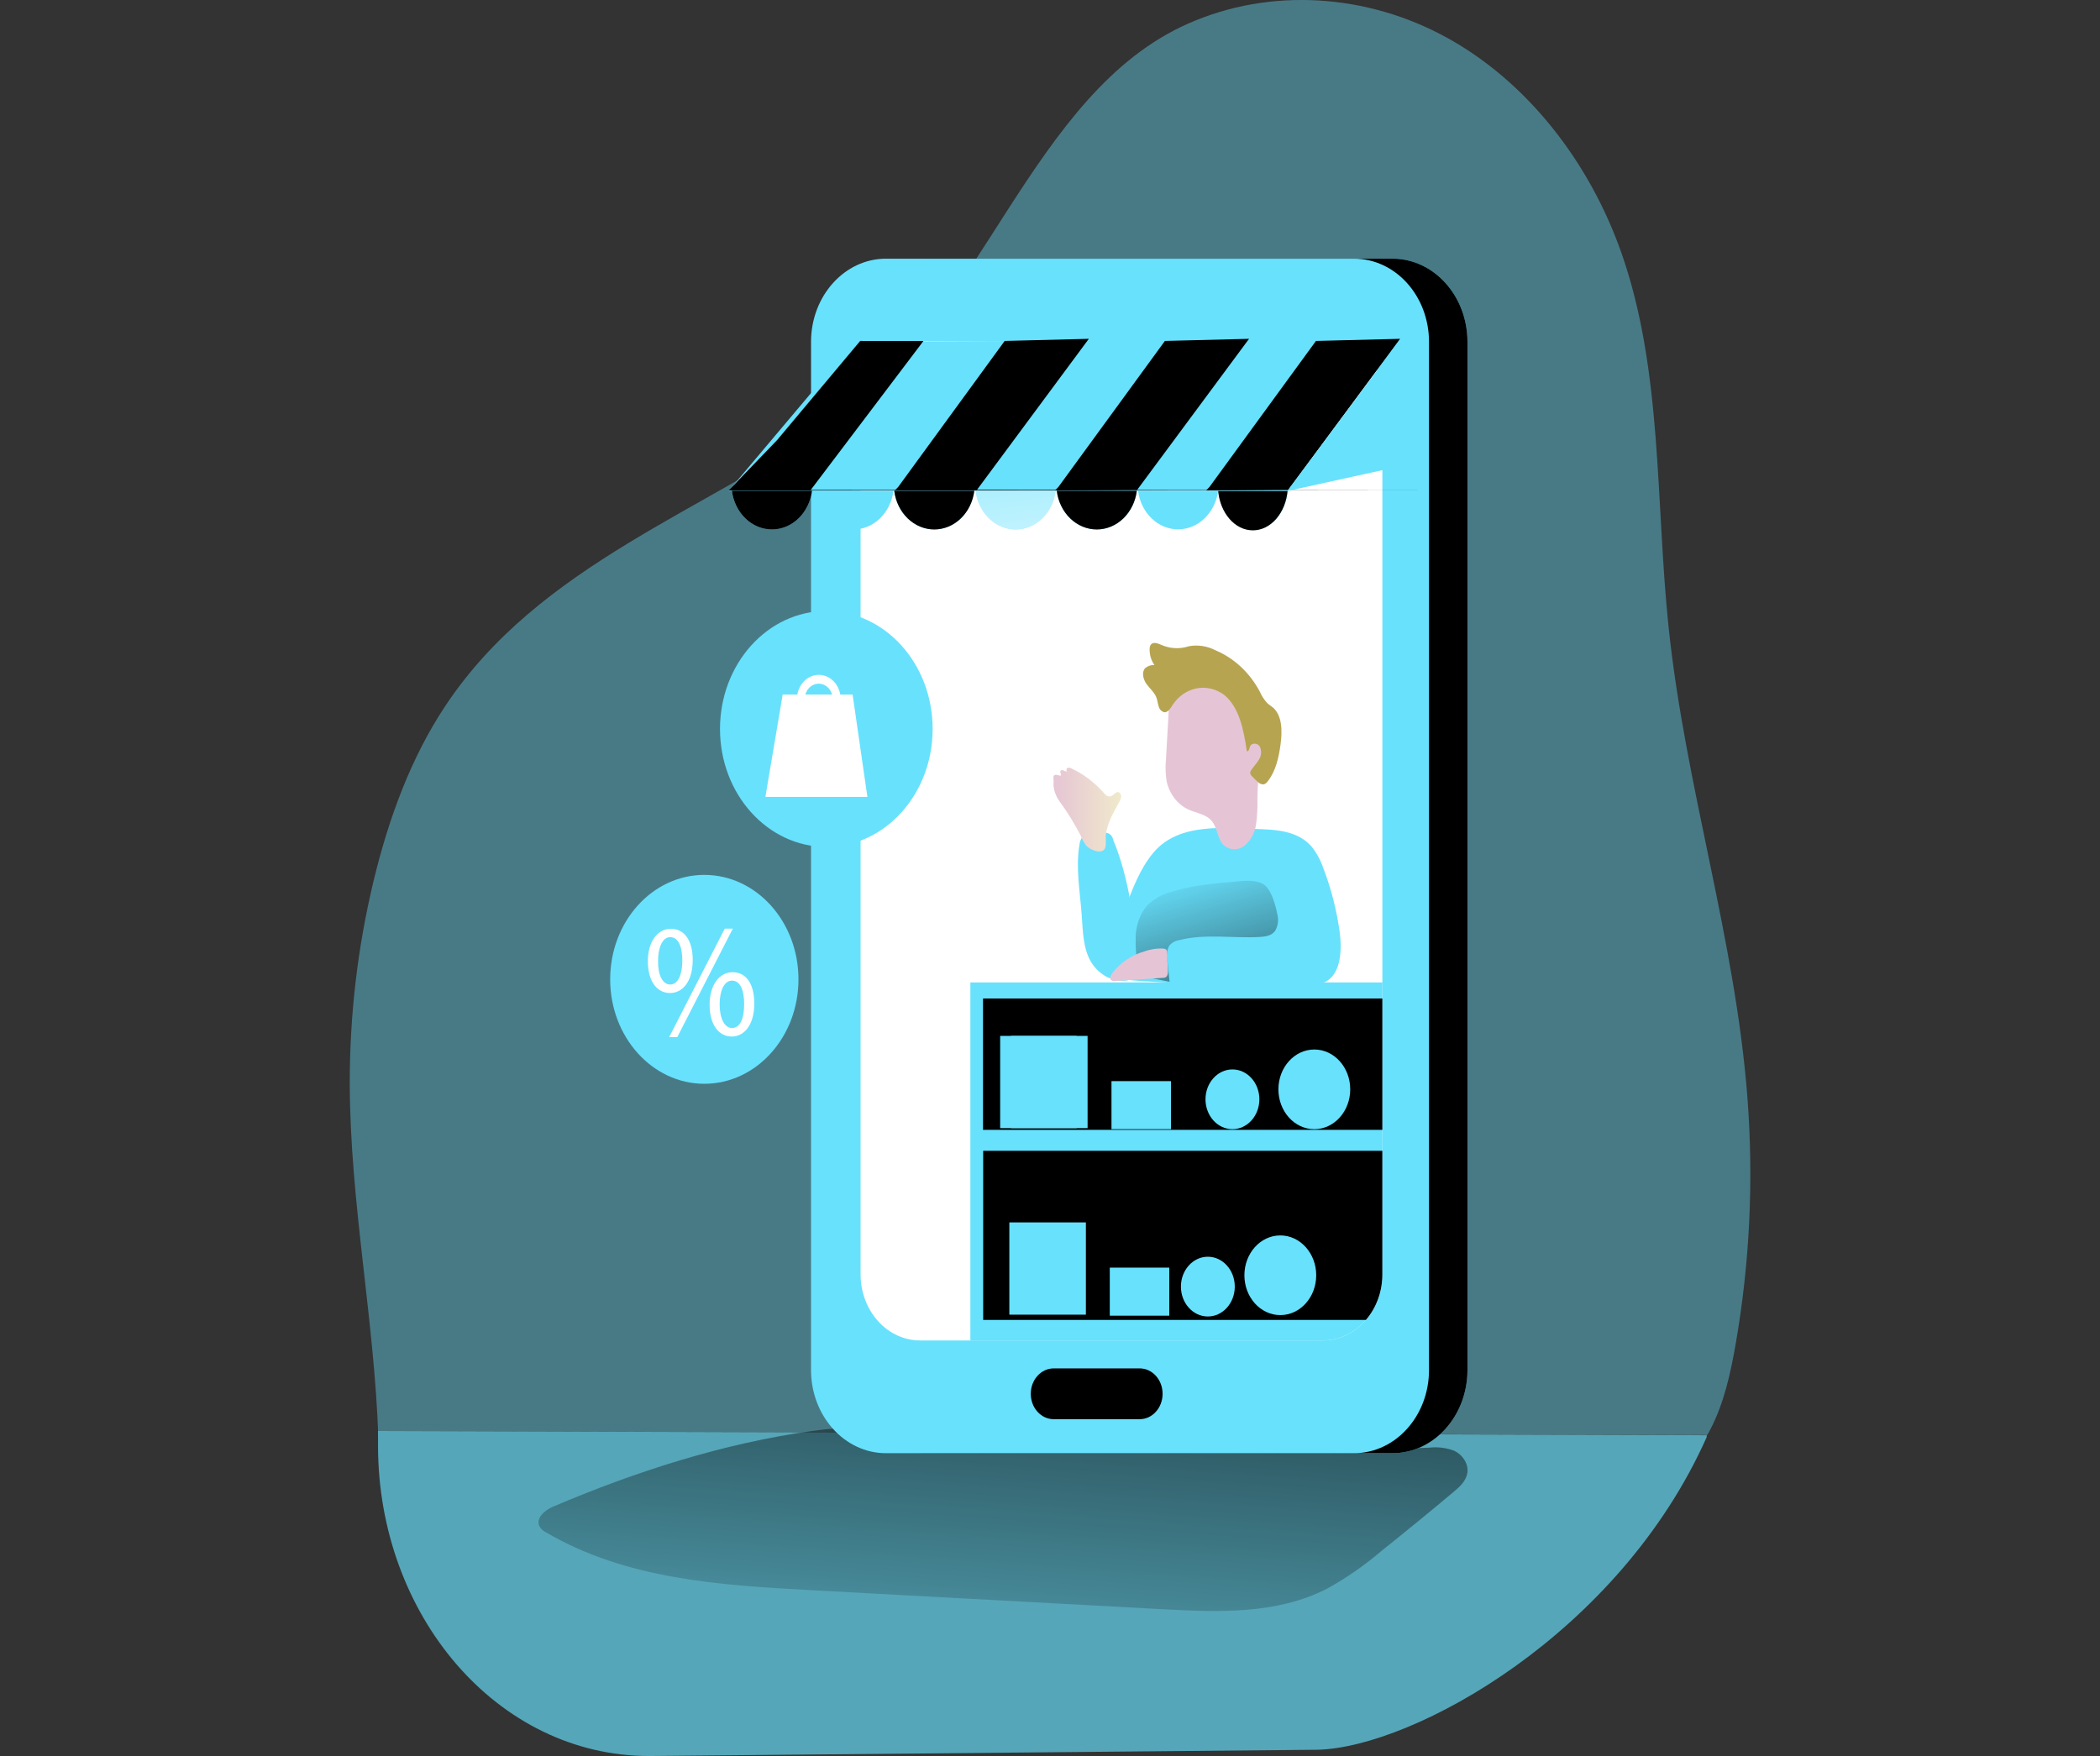 <svg width="379" height="317" viewBox="0 0 379 317" fill="none" xmlns="http://www.w3.org/2000/svg">
<rect x="0" y="0" width="379" height="317" fill="#333333" stroke="none"/>
<g clip-path="url(#clip0)">
<path opacity="0.41" d="M313.255 242.579C312.329 247.908 311.139 253.278 308.716 257.967C308.49 258.404 308.264 258.833 307.986 259.247V259.06L68.284 258.331V259.481C67.554 238.116 63.175 216.986 63.124 195.597C63.108 183.241 64.556 170.936 67.43 158.998C70.138 147.757 74.159 136.775 80.384 127.412C97.374 101.844 127.244 92.32 151.437 75.344C177.177 57.292 186.132 16.765 214.419 4.268C229.329 -2.341 246.771 -1.11 261.148 6.811C275.525 14.732 286.815 29.083 292.639 45.686C300.097 66.978 298.762 90.594 301.148 113.28C304.155 141.95 313.182 169.486 315.372 198.189C316.505 213.023 315.793 227.96 313.255 242.579V242.579Z" fill="#68E1FD"/>
<path opacity="0.66" d="M308.016 259.093V259.433C292.223 294.922 255.164 315.364 237.889 315.866L117.174 317C89.667 317 68.226 291.505 68.226 260.98V259.481V258.331L308.016 259.093Z" fill="#68E1FD"/>
<path d="M99.797 271.994C98.381 272.594 96.659 274.011 97.345 275.509C97.65 276.036 98.097 276.441 98.622 276.667C113.043 285.106 129.93 286.159 146.212 287.05L209.705 290.492C219.798 291.035 230.351 291.488 239.517 286.783C243.006 284.852 246.318 282.549 249.406 279.907C253.784 276.408 258.115 272.864 262.396 269.273C263.469 268.382 264.585 267.346 264.826 265.88C265.067 264.195 263.892 262.575 262.476 261.903C261.014 261.349 259.459 261.155 257.922 261.336C243.896 261.876 229.864 262.095 215.828 261.992C206.924 261.935 197.991 261.765 189.153 260.518C174.762 258.485 161.042 256.307 146.519 258.331C130.594 260.542 114.714 265.637 99.797 271.994Z" fill="url(#paint0_linear)"/>
<path d="M251.31 46.698H166.844C159.371 46.698 153.313 53.421 153.313 61.714V247.317C153.313 255.61 159.371 262.332 166.844 262.332H251.31C258.783 262.332 264.841 255.61 264.841 247.317V61.714C264.841 53.421 258.783 46.698 251.31 46.698Z" fill="#68E1FD"/>
<path d="M251.31 46.698H166.844C159.371 46.698 153.313 53.421 153.313 61.714V247.317C153.313 255.61 159.371 262.332 166.844 262.332H251.31C258.783 262.332 264.841 255.61 264.841 247.317V61.714C264.841 53.421 258.783 46.698 251.31 46.698Z" fill="url(#paint1_linear)"/>
<path d="M244.37 46.698H159.903C152.431 46.698 146.373 53.421 146.373 61.714V247.317C146.373 255.61 152.431 262.332 159.903 262.332H244.37C251.843 262.332 257.901 255.61 257.901 247.317V61.714C257.901 53.421 251.843 46.698 244.37 46.698Z" fill="#68E1FD"/>
<path d="M249.486 71.384V230.05C249.486 233.213 248.354 236.246 246.34 238.483C244.325 240.72 241.593 241.978 238.743 241.98H166.055C164.644 241.98 163.246 241.671 161.943 241.071C160.639 240.472 159.454 239.593 158.456 238.485C157.459 237.377 156.668 236.062 156.128 234.615C155.589 233.167 155.312 231.616 155.313 230.05V71.384C155.312 70.094 155.54 68.816 155.984 67.624C156.428 66.431 157.079 65.348 157.9 64.435C158.722 63.522 159.697 62.797 160.771 62.303C161.844 61.808 162.995 61.553 164.158 61.552H240.626C242.975 61.554 245.228 62.591 246.889 64.434C248.55 66.277 249.484 68.777 249.486 71.384V71.384Z" fill="white"/>
<path d="M249.486 177.35V230.05C249.486 233.213 248.354 236.246 246.34 238.483C244.325 240.72 241.593 241.978 238.743 241.98H175.127V177.35H249.486Z" fill="#68E1FD"/>
<path d="M249.479 177.35V230.05C249.477 233.211 248.345 236.241 246.333 238.478C244.321 240.714 241.591 241.973 238.743 241.98H175.127V177.35H249.479Z" fill="url(#paint2_linear)"/>
<path d="M249.478 207.745V230.05C249.483 233.111 248.421 236.057 246.515 238.27H177.44V207.745H249.478Z" fill="url(#paint3_linear)"/>
<path d="M154.211 61.657L131.507 88.602H232.314L252.544 61.276L154.211 61.657Z" fill="#68E1FD"/>
<path d="M166.661 61.552L146.322 88.44L232.496 88.537H131.507L132.12 87.898L140.242 79.451L155.247 61.544L166.661 61.552Z" fill="url(#paint4_linear)"/>
<path d="M196.51 61.163L176.309 88.44L262.484 88.537H161.494L162.107 87.897L181.323 61.544L196.51 61.163Z" fill="url(#paint5_linear)"/>
<path d="M225.424 61.163L205.224 88.44L190.409 88.537L191.022 87.897L210.237 61.544L225.424 61.163Z" fill="url(#paint6_linear)"/>
<path d="M252.69 61.163L232.489 88.44L217.674 88.537L218.287 87.897L237.502 61.544L252.69 61.163Z" fill="url(#paint7_linear)"/>
<path d="M176.068 88.594H190.525C190.283 90.531 189.418 92.304 188.089 93.588C186.76 94.872 185.058 95.579 183.297 95.579C181.535 95.579 179.833 94.872 178.504 93.588C177.175 92.304 176.31 90.531 176.068 88.594V88.594Z" fill="#68E1FD"/>
<path d="M161.385 88.594H175.842C175.6 90.531 174.734 92.304 173.406 93.588C172.077 94.872 170.375 95.579 168.613 95.579C166.851 95.579 165.149 94.872 163.821 93.588C162.492 92.304 161.627 90.531 161.385 88.594V88.594Z" fill="#68E1FD"/>
<path d="M219.856 88.497C219.629 90.441 218.775 92.228 217.452 93.526C216.128 94.825 214.425 95.546 212.659 95.557C210.892 95.568 209.182 94.868 207.846 93.586C206.509 92.304 205.637 90.527 205.391 88.586H219.768L219.856 88.497Z" fill="#68E1FD"/>
<path d="M232.423 88.497C232.073 92.546 229.387 95.681 226.132 95.681C222.877 95.681 220.228 92.579 219.849 88.586H232.372L232.423 88.497Z" fill="#68E1FD"/>
<path d="M146.789 88.594H161.246C161.004 90.531 160.138 92.304 158.81 93.588C157.481 94.872 155.779 95.579 154.017 95.579C152.256 95.579 150.553 94.872 149.225 93.588C147.896 92.304 147.031 90.531 146.789 88.594V88.594Z" fill="#68E1FD"/>
<path d="M190.73 88.594H205.172C204.93 90.531 204.065 92.304 202.736 93.588C201.408 94.872 199.706 95.579 197.944 95.579C196.182 95.579 194.48 94.872 193.151 93.588C191.823 92.304 190.957 90.531 190.715 88.594H190.73Z" fill="#68E1FD"/>
<path d="M132.09 88.594H146.548C146.305 90.531 145.44 92.304 144.112 93.588C142.783 94.872 141.081 95.579 139.319 95.579C137.557 95.579 135.855 94.872 134.527 93.588C133.198 92.304 132.333 90.531 132.09 88.594V88.594Z" fill="#68E1FD"/>
<path d="M176.068 88.594H190.525C190.283 90.531 189.418 92.304 188.089 93.588C186.76 94.872 185.058 95.579 183.297 95.579C181.535 95.579 179.833 94.872 178.504 93.588C177.175 92.304 176.31 90.531 176.068 88.594V88.594Z" fill="url(#paint8_linear)"/>
<path d="M161.385 88.594H175.842C175.6 90.531 174.734 92.304 173.406 93.588C172.077 94.872 170.375 95.579 168.613 95.579C166.851 95.579 165.149 94.872 163.821 93.588C162.492 92.304 161.627 90.531 161.385 88.594V88.594Z" fill="url(#paint9_linear)"/>
<path d="M219.849 88.594C219.622 90.538 218.768 92.325 217.444 93.624C216.121 94.922 214.418 95.643 212.651 95.654C210.885 95.665 209.175 94.965 207.839 93.683C206.502 92.401 205.63 90.624 205.384 88.683H219.768L219.849 88.594Z" fill="url(#paint10_linear)"/>
<path d="M232.379 88.546C232.036 92.595 229.358 95.737 226.11 95.737C222.863 95.737 220.228 92.627 219.849 88.643H232.328L232.379 88.546Z" fill="url(#paint11_linear)"/>
<path d="M146.789 88.594H161.246C161.004 90.531 160.138 92.304 158.81 93.588C157.481 94.872 155.779 95.579 154.017 95.579C152.256 95.579 150.553 94.872 149.225 93.588C147.896 92.304 147.031 90.531 146.789 88.594V88.594Z" fill="url(#paint12_linear)"/>
<path d="M190.73 88.594H205.172C204.93 90.531 204.065 92.304 202.736 93.588C201.408 94.872 199.706 95.579 197.944 95.579C196.182 95.579 194.48 94.872 193.151 93.588C191.823 92.304 190.957 90.531 190.715 88.594H190.73Z" fill="url(#paint13_linear)"/>
<path d="M132.09 88.594H146.548C146.305 90.531 145.44 92.304 144.112 93.588C142.783 94.872 141.081 95.579 139.319 95.579C137.557 95.579 135.855 94.872 134.527 93.588C133.198 92.304 132.333 90.531 132.09 88.594V88.594Z" fill="url(#paint14_linear)"/>
<path d="M146.54 88.594L166.522 61.746L181.323 61.544L161.202 88.594H146.54Z" fill="url(#paint15_linear)"/>
<path d="M175.937 88.594L195.918 61.746L209.814 61.398L190.598 88.594H175.937Z" fill="url(#paint16_linear)"/>
<path d="M205.333 88.594L225.307 61.746L239.21 61.398L219.987 88.594H205.333Z" fill="url(#paint17_linear)"/>
<path d="M232.328 88.643L251.712 84.383L252.763 61.163L232.328 88.643Z" fill="#68E1FD"/>
<path d="M232.489 88.416L251.872 84.156L252.93 60.936L232.489 88.416Z" fill="url(#paint18_linear)"/>
<path d="M205.69 247.025H190.16C187.879 247.025 186.03 249.078 186.03 251.609C186.03 254.141 187.879 256.193 190.16 256.193H205.69C207.972 256.193 209.821 254.141 209.821 251.609C209.821 249.078 207.972 247.025 205.69 247.025Z" fill="url(#paint19_linear)"/>
<path d="M149.131 152.883C159.728 152.883 168.318 143.351 168.318 131.591C168.318 119.832 159.728 110.299 149.131 110.299C138.535 110.299 129.945 119.832 129.945 131.591C129.945 143.351 138.535 152.883 149.131 152.883Z" fill="#68E1FD"/>
<path d="M145.723 152.883C156.319 152.883 164.91 143.351 164.91 131.591C164.91 119.832 156.319 110.299 145.723 110.299C135.127 110.299 126.537 119.832 126.537 131.591C126.537 143.351 135.127 152.883 145.723 152.883Z" fill="url(#paint20_linear)"/>
<path d="M127.113 195.646C136.496 195.646 144.103 187.204 144.103 176.791C144.103 166.378 136.496 157.937 127.113 157.937C117.73 157.937 110.124 166.378 110.124 176.791C110.124 187.204 117.73 195.646 127.113 195.646Z" fill="#68E1FD"/>
<path d="M124.092 195.646C133.475 195.646 141.082 187.204 141.082 176.791C141.082 166.378 133.475 157.937 124.092 157.937C114.709 157.937 107.102 166.378 107.102 176.791C107.102 187.204 114.709 195.646 124.092 195.646Z" fill="url(#paint21_linear)"/>
<path d="M208.157 153.928C205.778 156.763 204.399 160.407 203.049 164.003L199.246 174.224C199.124 174.457 199.049 174.717 199.027 174.986C199.006 175.255 199.038 175.526 199.122 175.779C199.266 175.982 199.449 176.148 199.657 176.264C199.865 176.38 200.094 176.444 200.326 176.451C202.261 176.776 204.21 176.992 206.165 177.099C216.037 177.78 225.925 178.031 235.831 177.852C237.019 177.922 238.205 177.698 239.305 177.196C242.034 175.666 242.224 171.454 241.764 168.109C241.213 164.212 240.233 160.404 238.845 156.771C238.358 155.331 237.641 154.001 236.729 152.843C234.466 150.211 230.89 149.79 227.599 149.684C221.352 149.514 212.842 148.332 208.157 153.928Z" fill="#68E1FD"/>
<path d="M200.896 151.587C200.834 151.216 200.65 150.884 200.381 150.654C200.112 150.424 199.775 150.312 199.436 150.34C198.576 150.298 197.715 150.333 196.86 150.446C196.31 150.462 195.781 150.682 195.357 151.069C195.049 151.482 194.859 151.986 194.809 152.519C194.116 156.69 194.919 160.966 195.225 165.194C195.437 168.077 195.459 171.138 196.86 173.568C197.494 174.643 198.36 175.524 199.38 176.131C200.4 176.738 201.541 177.051 202.698 177.042C203.676 177.042 204.786 176.646 205.158 175.649C205.309 175.146 205.351 174.611 205.282 174.086C204.778 166.498 203.793 158.569 200.896 151.587Z" fill="#68E1FD"/>
<path d="M200.399 147.87C200.859 146.769 201.487 145.765 202.034 144.712C202.19 144.448 202.292 144.149 202.333 143.837C202.351 143.675 202.324 143.512 202.256 143.367C202.189 143.223 202.083 143.104 201.954 143.027C201.407 142.792 200.969 143.634 200.399 143.764C199.83 143.894 199.421 143.392 199.049 142.954C197.426 141.161 195.509 139.729 193.401 138.735C193.292 138.662 193.172 138.615 193.046 138.595C192.921 138.576 192.793 138.585 192.671 138.621C192.445 138.735 192.379 139.18 192.612 139.261C192.387 139.281 192.161 139.218 191.97 139.083C191.766 138.986 191.467 138.978 191.372 139.204C191.277 139.431 191.554 139.763 191.481 140.014C191.233 140.021 190.986 139.977 190.752 139.885C190.503 139.836 190.175 139.885 190.131 140.201C190.113 140.305 190.113 140.412 190.131 140.516C190.164 140.939 190.164 141.365 190.131 141.788C190.246 142.918 190.671 143.981 191.35 144.833C192.703 146.701 193.923 148.683 194.999 150.762C195.257 151.44 195.604 152.073 196.028 152.64C196.626 153.353 198.845 154.366 199.429 153.126C199.706 152.543 199.48 151.264 199.582 150.583C199.746 149.643 200.021 148.731 200.399 147.87V147.87Z" fill="url(#paint22_linear)"/>
<path d="M230.511 164.975C230.654 165.488 230.693 166.03 230.626 166.562C230.56 167.094 230.388 167.603 230.124 168.053C229.489 168.911 228.38 169.081 227.38 169.138C222.512 169.421 217.543 168.49 212.784 169.721C212.101 169.817 211.47 170.179 211.004 170.742C210.597 171.541 210.479 172.482 210.675 173.374L211.084 177.237L206.34 176.281C206.162 176.255 205.991 176.188 205.837 176.087C205.612 175.846 205.479 175.518 205.464 175.172C205.076 173.158 204.907 171.099 204.961 169.041C205.024 166.965 205.76 164.983 207.033 163.461C208.24 162.272 209.695 161.437 211.266 161.031C214.915 159.865 218.754 159.524 222.556 159.184C224.198 159.039 226.935 158.634 228.344 159.873C229.518 160.926 230.219 163.428 230.511 164.975Z" fill="url(#paint23_linear)"/>
<path d="M210.427 137.091C210.296 138.413 210.338 139.75 210.551 141.059C210.808 142.208 211.309 143.272 212.011 144.164C212.712 145.055 213.596 145.748 214.587 146.186C216.046 146.825 217.776 146.995 218.776 148.316C219.776 149.636 219.725 151.393 220.754 152.495C221.288 152.99 221.955 153.276 222.651 153.307C223.346 153.337 224.032 153.112 224.6 152.665C225.721 151.725 226.471 150.341 226.694 148.802C226.902 147.277 226.983 145.734 226.935 144.193C226.957 142.137 227.11 140.086 227.395 138.054C227.643 136.641 227.796 135.209 227.855 133.77C227.842 132.106 227.553 130.458 227.001 128.911C225.767 125.307 223.228 122.059 219.863 121.103C218.325 120.682 216.706 120.815 215.241 121.485C213.776 122.156 212.542 123.327 211.719 124.829C210.872 126.343 210.952 127.882 210.85 129.688C210.714 132.145 210.573 134.612 210.427 137.091Z" fill="url(#paint24_linear)"/>
<path d="M209.471 116.365C208.865 116.09 208.048 115.839 207.661 116.422C207.528 116.666 207.465 116.948 207.479 117.232C207.467 118.258 207.777 119.257 208.354 120.059C207.75 120.011 207.15 120.209 206.669 120.617C205.99 121.362 206.326 122.674 206.924 123.492C207.522 124.31 208.347 124.975 208.705 125.922C208.894 126.432 208.938 126.999 209.121 127.542C209.191 127.808 209.327 128.047 209.515 128.23C209.702 128.414 209.932 128.535 210.179 128.579C210.836 128.579 211.252 127.85 211.638 127.242C212.67 125.684 214.2 124.624 215.915 124.279C217.629 123.934 219.397 124.331 220.856 125.388C223.673 127.607 224.454 131.794 225.016 135.576C225.3 135.803 225.468 135.195 225.578 134.831C225.826 134.021 226.964 134.094 227.373 134.782C227.543 135.15 227.618 135.562 227.589 135.974C227.561 136.385 227.431 136.78 227.212 137.115C226.818 137.811 226.242 138.362 225.811 139.034C225.685 139.192 225.62 139.399 225.629 139.609C225.667 139.785 225.757 139.942 225.884 140.055C226.233 140.442 226.604 140.804 226.993 141.14C227.136 141.299 227.307 141.421 227.496 141.499C227.685 141.578 227.887 141.61 228.088 141.594C228.362 141.506 228.603 141.321 228.774 141.067C230.234 139.253 230.803 136.734 231.117 134.313C231.431 131.891 231.409 129.162 229.716 127.704C229.38 127.42 228.986 127.21 228.679 126.894C228.132 126.293 227.683 125.591 227.351 124.821C225.529 121.42 222.723 118.805 219.389 117.402C217.888 116.621 216.209 116.361 214.572 116.657C212.892 117.213 211.091 117.11 209.471 116.365V116.365Z" fill="#B7A451"/>
<path d="M200.721 175.698C200.465 176.054 200.232 176.597 200.516 176.921C200.616 176.999 200.728 177.055 200.847 177.084C200.966 177.113 201.09 177.116 201.21 177.091L209.923 176.516C210.065 176.518 210.206 176.49 210.339 176.435C210.777 176.216 210.806 175.56 210.777 175.026L210.624 172.531C210.573 171.632 210.741 171.357 209.952 171.236C208.767 171.177 207.582 171.361 206.457 171.778C204.229 172.404 202.227 173.772 200.721 175.698V175.698Z" fill="url(#paint25_linear)"/>
<path d="M249.479 180.25H177.411V203.963H249.479V180.25Z" fill="url(#paint26_linear)"/>
<path d="M156.546 143.861H138.133L141.257 125.379H153.875L156.546 143.861Z" fill="white"/>
<path d="M151.722 127.015H143.826V126.206C143.826 125.044 144.242 123.929 144.982 123.107C145.723 122.286 146.727 121.824 147.774 121.824C148.821 121.824 149.825 122.286 150.566 123.107C151.306 123.929 151.722 125.044 151.722 126.206V127.015ZM145.329 125.436H150.19C150.036 124.853 149.716 124.341 149.277 123.977C148.839 123.613 148.307 123.416 147.759 123.416C147.212 123.416 146.679 123.613 146.241 123.977C145.803 124.341 145.483 124.853 145.329 125.436Z" fill="white"/>
<path d="M196.284 187.004H182.469V203.655H196.284V187.004Z" fill="#68E1FD"/>
<path d="M196.284 187.004H182.469V203.655H196.284V187.004Z" fill="url(#paint27_linear)"/>
<path d="M214.127 194.22H200.312V203.656H214.127V194.22Z" fill="url(#paint28_linear)"/>
<path d="M194.32 187.004H180.505V203.655H194.32V187.004Z" fill="#68E1FD"/>
<path d="M211.332 195.168H200.597V203.842H211.332V195.168Z" fill="#68E1FD"/>
<path d="M195.977 220.671H182.162V237.323H195.977V220.671Z" fill="#68E1FD"/>
<path d="M211.025 228.835H200.29V237.509H211.025V228.835Z" fill="#68E1FD"/>
<path d="M224.213 203.842C226.897 203.842 229.073 201.427 229.073 198.448C229.073 195.469 226.897 193.054 224.213 193.054C221.528 193.054 219.352 195.469 219.352 198.448C219.352 201.427 221.528 203.842 224.213 203.842Z" fill="url(#paint29_linear)"/>
<path d="M222.425 203.842C225.109 203.842 227.285 201.427 227.285 198.448C227.285 195.469 225.109 193.054 222.425 193.054C219.741 193.054 217.564 195.469 217.564 198.448C217.564 201.427 219.741 203.842 222.425 203.842Z" fill="#68E1FD"/>
<path d="M219.783 237.655C222.467 237.655 224.644 235.24 224.644 232.261C224.644 229.282 222.467 226.867 219.783 226.867C217.099 226.867 214.923 229.282 214.923 232.261C214.923 235.24 217.099 237.655 219.783 237.655Z" fill="url(#paint30_linear)"/>
<path d="M217.988 237.655C220.672 237.655 222.848 235.24 222.848 232.261C222.848 229.282 220.672 226.867 217.988 226.867C215.303 226.867 213.127 229.282 213.127 232.261C213.127 235.24 215.303 237.655 217.988 237.655Z" fill="#68E1FD"/>
<path d="M239.59 203.842C243.169 203.842 246.07 200.622 246.07 196.65C246.07 192.678 243.169 189.458 239.59 189.458C236.011 189.458 233.109 192.678 233.109 196.65C233.109 200.622 236.011 203.842 239.59 203.842Z" fill="url(#paint31_linear)"/>
<path d="M237.203 203.842C240.782 203.842 243.684 200.622 243.684 196.65C243.684 192.678 240.782 189.458 237.203 189.458C233.624 189.458 230.723 192.678 230.723 196.65C230.723 200.622 233.624 203.842 237.203 203.842Z" fill="#68E1FD"/>
<path d="M233.452 237.404C237.031 237.404 239.933 234.184 239.933 230.212C239.933 226.24 237.031 223.02 233.452 223.02C229.873 223.02 226.971 226.24 226.971 230.212C226.971 234.184 229.873 237.404 233.452 237.404Z" fill="url(#paint32_linear)"/>
<path d="M231.066 237.404C234.645 237.404 237.546 234.184 237.546 230.212C237.546 226.24 234.645 223.02 231.066 223.02C227.487 223.02 224.585 226.24 224.585 230.212C224.585 234.184 227.487 237.404 231.066 237.404Z" fill="#68E1FD"/>
<path d="M125.019 173.285C125.019 177.285 123.128 179.262 120.917 179.262C118.706 179.262 116.954 177.366 116.925 173.592C116.896 169.818 118.793 167.672 121.048 167.672C123.435 167.632 125.019 169.672 125.019 173.285ZM118.764 173.463C118.713 175.892 119.531 177.723 120.954 177.723C122.377 177.723 123.143 175.909 123.143 173.406C123.143 171.098 122.537 169.178 120.954 169.178C119.531 169.178 118.764 171.106 118.764 173.463ZM120.764 187.231L130.799 167.64H132.258L122.231 187.223L120.764 187.231ZM136.133 181.141C136.133 185.133 134.236 187.118 132.061 187.118C129.886 187.118 128.091 185.222 128.069 181.448C128.047 177.674 129.93 175.504 132.192 175.504C134.579 175.479 136.133 177.512 136.133 181.132V181.141ZM129.879 181.311C129.879 183.74 130.696 185.571 132.112 185.571C133.637 185.571 134.302 183.765 134.302 181.254C134.302 178.954 133.696 177.026 132.112 177.026C130.667 177.018 129.879 178.913 129.879 181.303V181.311Z" fill="white"/>
</g>
<defs>
<linearGradient id="paint0_linear" x1="184.257" y1="215.731" x2="177.334" y2="309.875" gradientUnits="userSpaceOnUse">
<stop offset="0.01"/>
<stop offset="0.13" stop-opacity="0.69"/>
<stop offset="1" stop-opacity="0"/>
</linearGradient>
<linearGradient id="paint1_linear" x1="18426" y1="41504.5" x2="43681.7" y2="40974.9" gradientUnits="userSpaceOnUse">
<stop offset="0.01"/>
<stop offset="0.13" stop-opacity="0.69"/>
<stop offset="1" stop-opacity="0"/>
</linearGradient>
<linearGradient id="paint2_linear" x1="18288.7" y1="22380.8" x2="17945.4" y2="11579" gradientUnits="userSpaceOnUse">
<stop offset="0.01"/>
<stop offset="0.13" stop-opacity="0.69"/>
<stop offset="1" stop-opacity="0"/>
</linearGradient>
<linearGradient id="paint3_linear" x1="17322.6" y1="7752.26" x2="17508.7" y2="11288.4" gradientUnits="userSpaceOnUse">
<stop offset="0.01"/>
<stop offset="0.13" stop-opacity="0.69"/>
<stop offset="1" stop-opacity="0"/>
</linearGradient>
<linearGradient id="paint4_linear" x1="16915" y1="1884.97" x2="16873.4" y2="3870.81" gradientUnits="userSpaceOnUse">
<stop offset="0.01"/>
<stop offset="0.13" stop-opacity="0.69"/>
<stop offset="1" stop-opacity="0"/>
</linearGradient>
<linearGradient id="paint5_linear" x1="21099.6" y1="1894.15" x2="21056.3" y2="3933.05" gradientUnits="userSpaceOnUse">
<stop offset="0.01"/>
<stop offset="0.13" stop-opacity="0.69"/>
<stop offset="1" stop-opacity="0"/>
</linearGradient>
<linearGradient id="paint6_linear" x1="7218.41" y1="1795.06" x2="7093.99" y2="3827.22" gradientUnits="userSpaceOnUse">
<stop offset="0.01"/>
<stop offset="0.13" stop-opacity="0.69"/>
<stop offset="1" stop-opacity="0"/>
</linearGradient>
<linearGradient id="paint7_linear" x1="8553.87" y1="1795.06" x2="8429.24" y2="3827.23" gradientUnits="userSpaceOnUse">
<stop offset="0.01"/>
<stop offset="0.13" stop-opacity="0.69"/>
<stop offset="1" stop-opacity="0"/>
</linearGradient>
<linearGradient id="paint8_linear" x1="181.052" y1="65.674" x2="187.569" y2="119.694" gradientUnits="userSpaceOnUse">
<stop offset="0.02" stop-color="white" stop-opacity="0"/>
<stop offset="0.32" stop-color="white" stop-opacity="0.39"/>
<stop offset="0.68" stop-color="white" stop-opacity="0.68"/>
<stop offset="1" stop-color="white"/>
</linearGradient>
<linearGradient id="paint9_linear" x1="2736.23" y1="717.123" x2="2760.98" y2="1188.51" gradientUnits="userSpaceOnUse">
<stop offset="0.01"/>
<stop offset="0.13" stop-opacity="0.69"/>
<stop offset="1" stop-opacity="0"/>
</linearGradient>
<linearGradient id="paint10_linear" x1="3643.02" y1="678.902" x2="3668.3" y2="1155.4" gradientUnits="userSpaceOnUse">
<stop offset="0.02" stop-color="white" stop-opacity="0"/>
<stop offset="0.32" stop-color="white" stop-opacity="0.39"/>
<stop offset="0.68" stop-color="white" stop-opacity="0.68"/>
<stop offset="1" stop-color="white"/>
</linearGradient>
<linearGradient id="paint11_linear" x1="3430.57" y1="694.099" x2="3460.32" y2="1171.2" gradientUnits="userSpaceOnUse">
<stop offset="0.01"/>
<stop offset="0.13" stop-opacity="0.69"/>
<stop offset="1" stop-opacity="0"/>
</linearGradient>
<linearGradient id="paint12_linear" x1="2434.51" y1="732.141" x2="2459.27" y2="1203.6" gradientUnits="userSpaceOnUse">
<stop offset="0.02" stop-color="white" stop-opacity="0"/>
<stop offset="0.32" stop-color="white" stop-opacity="0.39"/>
<stop offset="0.68" stop-color="white" stop-opacity="0.68"/>
<stop offset="1" stop-color="white"/>
</linearGradient>
<linearGradient id="paint13_linear" x1="3339.65" y1="686.947" x2="3364.41" y2="1158.34" gradientUnits="userSpaceOnUse">
<stop offset="0.01"/>
<stop offset="0.13" stop-opacity="0.69"/>
<stop offset="1" stop-opacity="0"/>
</linearGradient>
<linearGradient id="paint14_linear" x1="2132.83" y1="747.229" x2="2157.59" y2="1218.69" gradientUnits="userSpaceOnUse">
<stop offset="0.01"/>
<stop offset="0.13" stop-opacity="0.69"/>
<stop offset="1" stop-opacity="0"/>
</linearGradient>
<linearGradient id="paint15_linear" x1="4123.19" y1="2568.85" x2="5780.91" y2="2568.85" gradientUnits="userSpaceOnUse">
<stop offset="0.02" stop-color="white" stop-opacity="0"/>
<stop offset="0.32" stop-color="white" stop-opacity="0.39"/>
<stop offset="0.68" stop-color="white" stop-opacity="0.68"/>
<stop offset="1" stop-color="white"/>
</linearGradient>
<linearGradient id="paint16_linear" x1="5413.69" y1="2579.76" x2="6986.26" y2="2579.76" gradientUnits="userSpaceOnUse">
<stop offset="0.02" stop-color="white" stop-opacity="0"/>
<stop offset="0.32" stop-color="white" stop-opacity="0.39"/>
<stop offset="0.68" stop-color="white" stop-opacity="0.68"/>
<stop offset="1" stop-color="white"/>
</linearGradient>
<linearGradient id="paint17_linear" x1="6807.67" y1="2579.76" x2="8380.25" y2="2579.76" gradientUnits="userSpaceOnUse">
<stop offset="0.02" stop-color="white" stop-opacity="0"/>
<stop offset="0.32" stop-color="white" stop-opacity="0.39"/>
<stop offset="0.68" stop-color="white" stop-opacity="0.68"/>
<stop offset="1" stop-color="white"/>
</linearGradient>
<linearGradient id="paint18_linear" x1="5870.1" y1="2993.84" x2="4689.99" y2="2564.31" gradientUnits="userSpaceOnUse">
<stop offset="0.01"/>
<stop offset="0.13" stop-opacity="0.69"/>
<stop offset="1" stop-opacity="0"/>
</linearGradient>
<linearGradient id="paint19_linear" x1="4546.51" y1="2871.81" x2="4557.74" y2="3359.01" gradientUnits="userSpaceOnUse">
<stop offset="0.01"/>
<stop offset="0.13" stop-opacity="0.69"/>
<stop offset="1" stop-opacity="0"/>
</linearGradient>
<linearGradient id="paint20_linear" x1="3461.9" y1="7029.38" x2="5479.15" y2="7029.38" gradientUnits="userSpaceOnUse">
<stop offset="0.02" stop-color="white" stop-opacity="0"/>
<stop offset="0.32" stop-color="white" stop-opacity="0.39"/>
<stop offset="0.68" stop-color="white" stop-opacity="0.68"/>
<stop offset="1" stop-color="white"/>
</linearGradient>
<linearGradient id="paint21_linear" x1="2155.72" y1="8389.33" x2="3737.8" y2="8389.33" gradientUnits="userSpaceOnUse">
<stop offset="0.02" stop-color="white" stop-opacity="0"/>
<stop offset="0.32" stop-color="white" stop-opacity="0.39"/>
<stop offset="0.68" stop-color="white" stop-opacity="0.68"/>
<stop offset="1" stop-color="white"/>
</linearGradient>
<linearGradient id="paint22_linear" x1="190.117" y1="146.21" x2="202.333" y2="146.21" gradientUnits="userSpaceOnUse">
<stop stop-color="#E5C5D5"/>
<stop offset="0.42" stop-color="#EAD4D1"/>
<stop offset="1" stop-color="#F0E9CB"/>
</linearGradient>
<linearGradient id="paint23_linear" x1="214.923" y1="157.095" x2="228.135" y2="202.395" gradientUnits="userSpaceOnUse">
<stop stop-opacity="0"/>
<stop offset="0.99"/>
</linearGradient>
<linearGradient id="paint24_linear" x1="10320.9" y1="-21957.6" x2="10764.8" y2="-22118.4" gradientUnits="userSpaceOnUse">
<stop stop-color="#E5C5D5"/>
<stop offset="0.42" stop-color="#EAD4D1"/>
<stop offset="1" stop-color="#F0E9CB"/>
</linearGradient>
<linearGradient id="paint25_linear" x1="2534.42" y1="1475.78" x2="2682.61" y2="1475.78" gradientUnits="userSpaceOnUse">
<stop stop-color="#E5C5D5"/>
<stop offset="0.42" stop-color="#EAD4D1"/>
<stop offset="1" stop-color="#F0E9CB"/>
</linearGradient>
<linearGradient id="paint26_linear" x1="14763.2" y1="5114.36" x2="14857.5" y2="7425.21" gradientUnits="userSpaceOnUse">
<stop offset="0.01"/>
<stop offset="0.13" stop-opacity="0.69"/>
<stop offset="1" stop-opacity="0"/>
</linearGradient>
<linearGradient id="paint27_linear" x1="2716.02" y1="4157.36" x2="2248.13" y2="4259.85" gradientUnits="userSpaceOnUse">
<stop offset="0.01"/>
<stop offset="0.13" stop-opacity="0.69"/>
<stop offset="1" stop-opacity="0"/>
</linearGradient>
<linearGradient id="paint28_linear" x1="3057.83" y1="2488.49" x2="2672.5" y2="2637.41" gradientUnits="userSpaceOnUse">
<stop offset="0.01"/>
<stop offset="0.13" stop-opacity="0.69"/>
<stop offset="1" stop-opacity="0"/>
</linearGradient>
<linearGradient id="paint29_linear" x1="2396.93" y1="2746.62" x2="2276.94" y2="3023.58" gradientUnits="userSpaceOnUse">
<stop offset="0.01"/>
<stop offset="0.13" stop-opacity="0.69"/>
<stop offset="1" stop-opacity="0"/>
</linearGradient>
<linearGradient id="paint30_linear" x1="2333.5" y1="3230.82" x2="2213.4" y2="3507.76" gradientUnits="userSpaceOnUse">
<stop offset="0.01"/>
<stop offset="0.13" stop-opacity="0.69"/>
<stop offset="1" stop-opacity="0"/>
</linearGradient>
<linearGradient id="paint31_linear" x1="3423.63" y1="3522.44" x2="3210.21" y2="4014.81" gradientUnits="userSpaceOnUse">
<stop offset="0.01"/>
<stop offset="0.13" stop-opacity="0.69"/>
<stop offset="1" stop-opacity="0"/>
</linearGradient>
<linearGradient id="paint32_linear" x1="3308.5" y1="4151.92" x2="3095.08" y2="4644.29" gradientUnits="userSpaceOnUse">
<stop offset="0.01"/>
<stop offset="0.13" stop-opacity="0.69"/>
<stop offset="1" stop-opacity="0"/>
</linearGradient>
<clipPath id="clip0">
<rect width="379" height="317" fill="white"/>
</clipPath>
</defs>
</svg>
